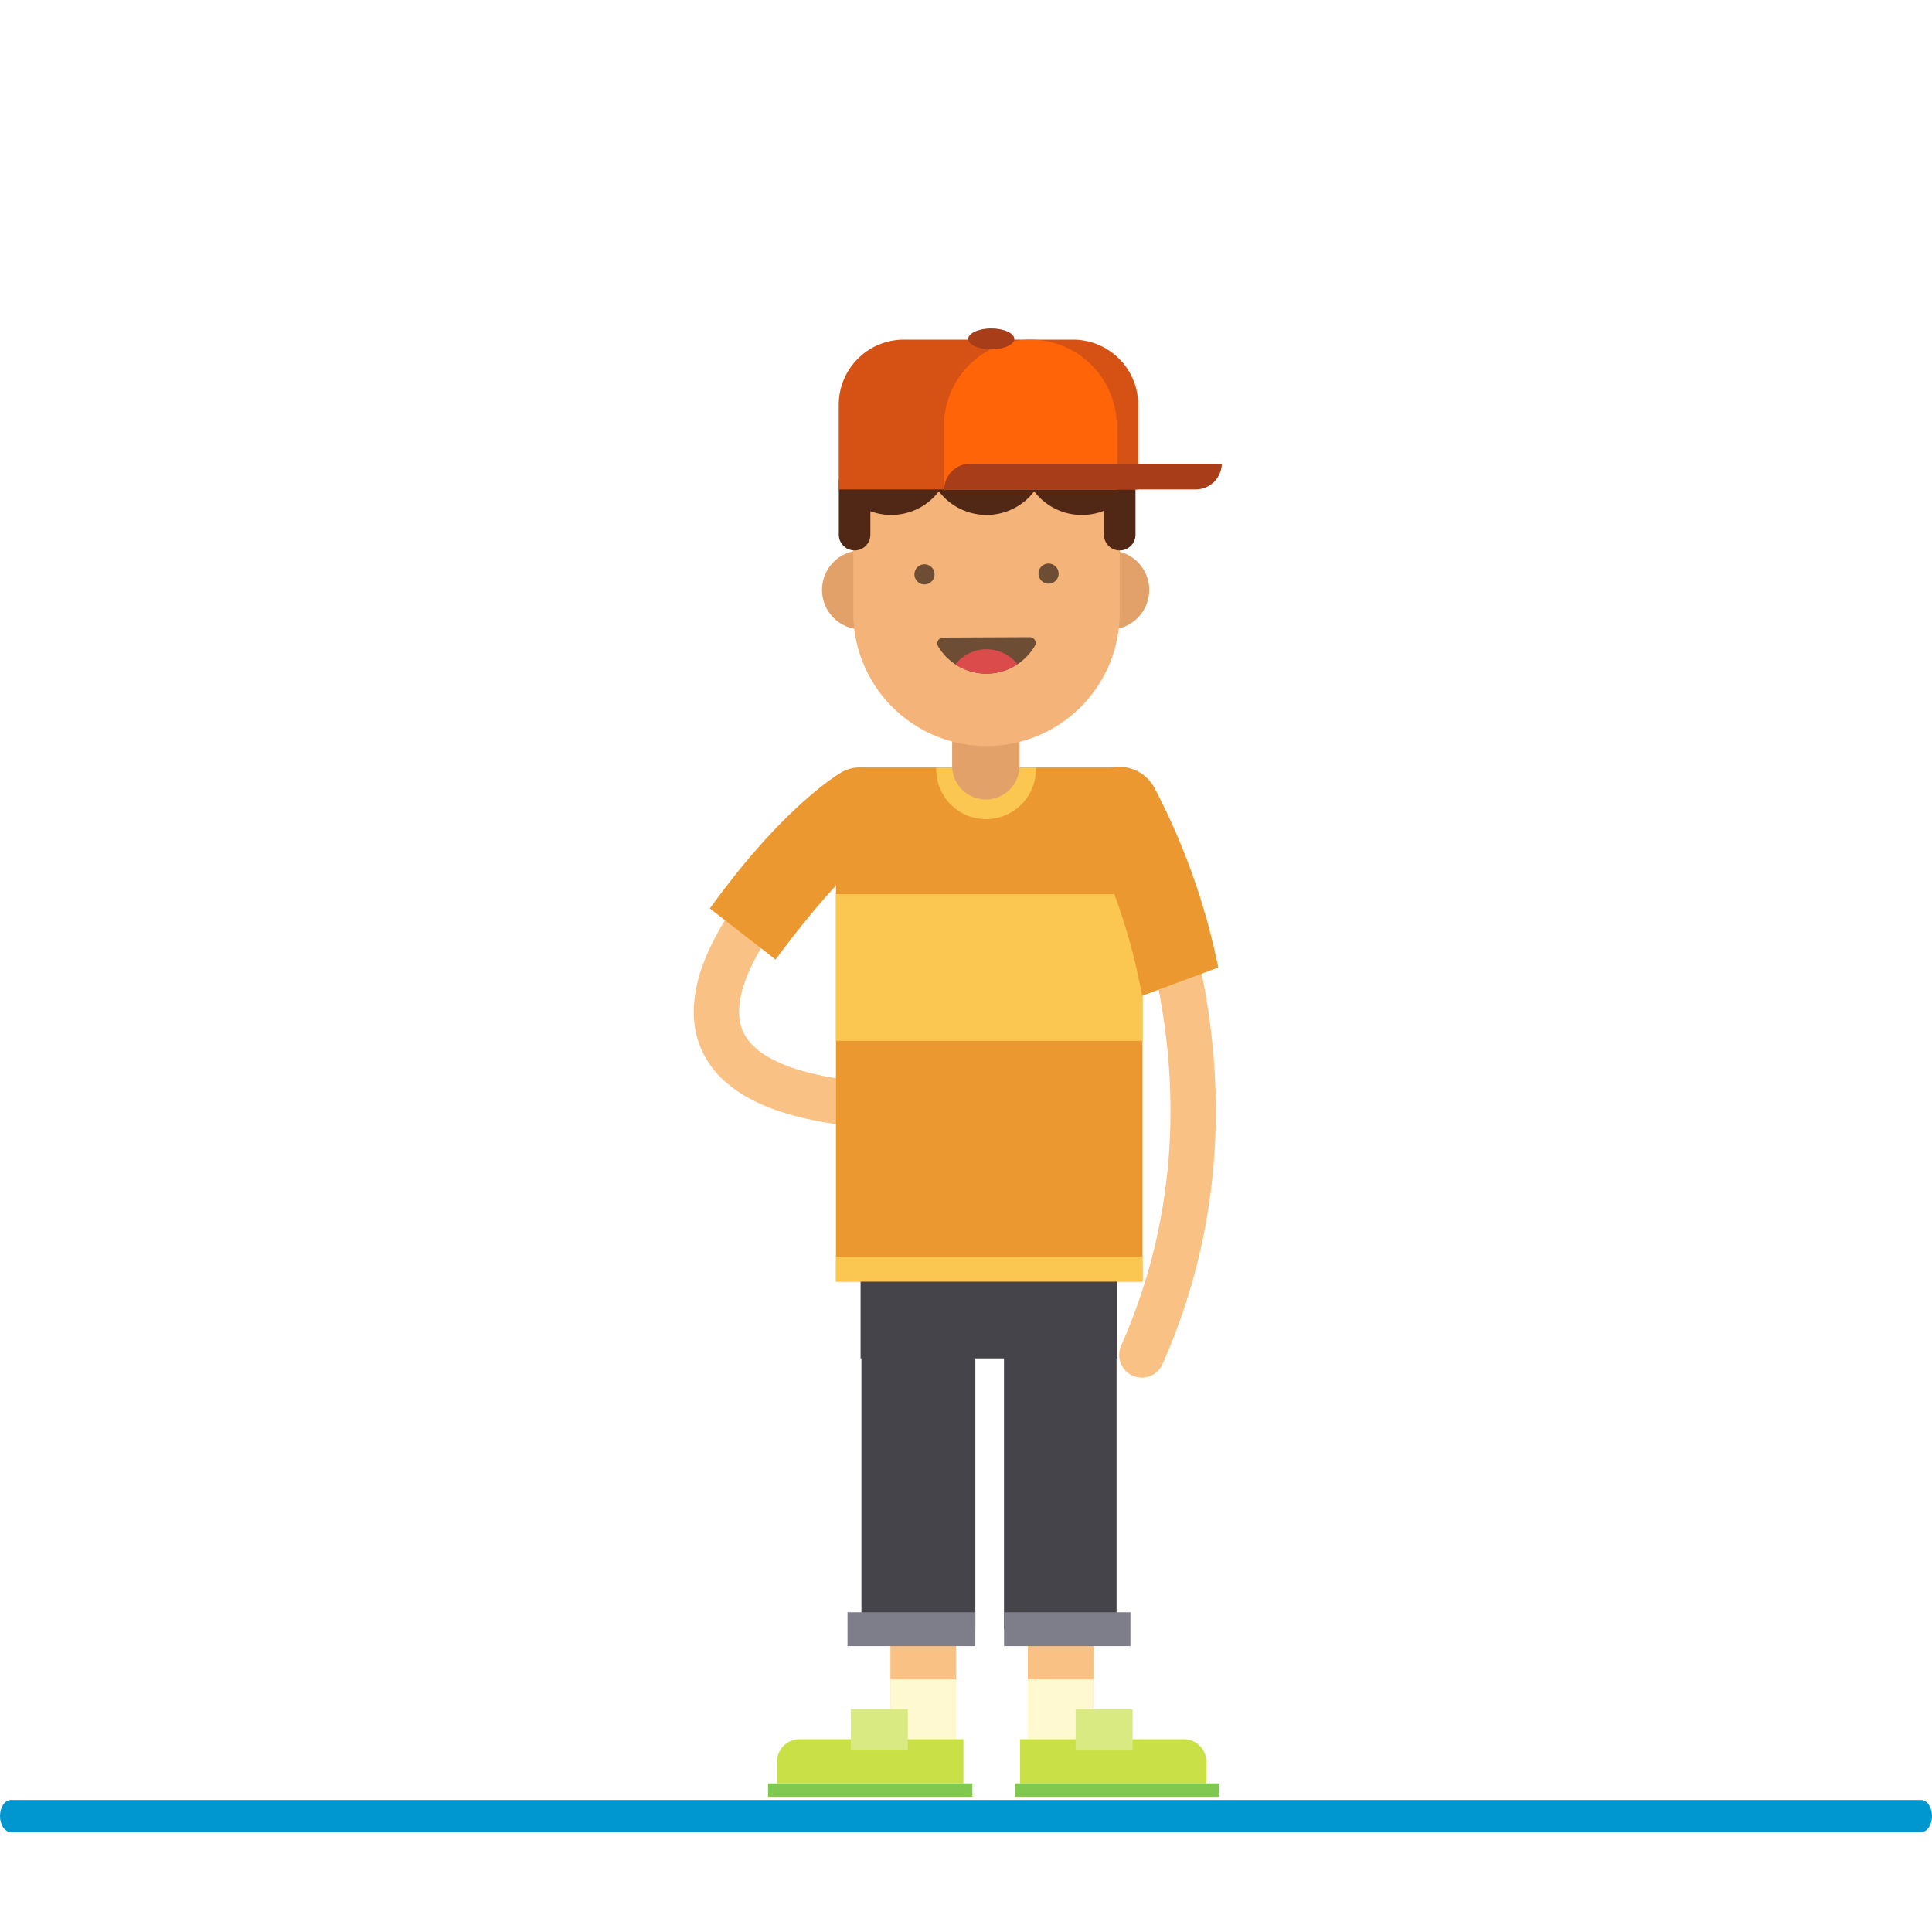 <svg id="Layer_1" data-name="Layer 1" xmlns="http://www.w3.org/2000/svg" xmlns:xlink="http://www.w3.org/1999/xlink" viewBox="0 0 300 300"><defs><style>.cls-1,.cls-2{fill:none;}.cls-2{stroke:#fac184;stroke-linecap:round;stroke-miterlimit:10;stroke-width:7.04px;}.cls-3{fill:#eb9830;}.cls-4{fill:#fac184;}.cls-5{fill:#fff9d2;}.cls-6{fill:#44444a;}.cls-7{fill:#7e7d8a;}.cls-8{fill:#c9e147;}.cls-9{fill:#daea83;}.cls-10{fill:#80c951;}.cls-11{fill:#fbc751;}.cls-12{fill:#e3a16a;}.cls-13{fill:#512816;}.cls-14{fill:#f4b378;}.cls-15{fill:#6d4e34;}.cls-16{clip-path:url(#clip-path);}.cls-17{fill:#db4b4b;}.cls-18{fill:#d55214;}.cls-19{fill:#ff6409;}.cls-20{fill:#a83e19;}.cls-21{fill:#0097d0;}</style><clipPath id="clip-path"><path id="_Clipping_Path_" data-name="&lt;Clipping Path&gt;" class="cls-1" d="M146.45,99a.91.91,0,0,0-.77,1.38,8.73,8.73,0,0,0,15-.07.9.9,0,0,0-.78-1.37Z"/></clipPath></defs><title>Artboard 1 copy</title><path class="cls-2" d="M132.81,125.26s-53.09,44.76,7.32,46.6"/><path class="cls-3" d="M120.43,149c4.36-5.89,11.38-14.63,15.24-16.45,2.66-1.26,4.31-6.58,3.38-9.37a5.8,5.8,0,0,0-8-3.46c-.8.37-9.49,5.58-20.82,21.35Z"/><rect id="_Rectangle_" data-name="&lt;Rectangle&gt;" class="cls-4" x="159.6" y="252.66" width="10.19" height="18.39" transform="translate(329.39 523.71) rotate(180)"/><rect id="_Rectangle_2" data-name="&lt;Rectangle&gt;" class="cls-4" x="138.26" y="252.66" width="10.19" height="18.39" transform="translate(286.71 523.71) rotate(180)"/><rect id="_Rectangle_3" data-name="&lt;Rectangle&gt;" class="cls-5" x="159.6" y="260.77" width="10.19" height="10.28" transform="translate(329.39 531.82) rotate(180)"/><rect id="_Rectangle_4" data-name="&lt;Rectangle&gt;" class="cls-5" x="138.26" y="260.77" width="10.19" height="10.28" transform="translate(286.71 531.82) rotate(180)"/><rect id="_Rectangle_5" data-name="&lt;Rectangle&gt;" class="cls-6" x="155.9" y="191.35" width="17.48" height="61.65" transform="translate(329.28 444.34) rotate(180)"/><rect id="_Rectangle_6" data-name="&lt;Rectangle&gt;" class="cls-6" x="133.77" y="191.35" width="17.69" height="61.65" transform="translate(285.22 444.34) rotate(180)"/><rect id="_Rectangle_7" data-name="&lt;Rectangle&gt;" class="cls-6" x="133.64" y="191.35" width="39.85" height="19.59" transform="translate(307.12 402.28) rotate(180)"/><rect id="_Rectangle_8" data-name="&lt;Rectangle&gt;" class="cls-7" x="155.9" y="250.34" width="19.62" height="5.26" transform="translate(331.43 505.95) rotate(180)"/><rect id="_Rectangle_9" data-name="&lt;Rectangle&gt;" class="cls-7" x="131.6" y="250.34" width="19.85" height="5.26" transform="translate(283.05 505.95) rotate(180)"/><path id="_Rectangle_10" data-name="&lt;Rectangle&gt;" class="cls-8" d="M158.38,270.06h28.94a0,0,0,0,1,0,0v6.86a0,0,0,0,1,0,0H161.87a3.48,3.48,0,0,1-3.48-3.48v-3.38A0,0,0,0,1,158.38,270.06Z" transform="translate(345.71 546.99) rotate(180)"/><rect id="_Rectangle_11" data-name="&lt;Rectangle&gt;" class="cls-9" x="167.01" y="265.4" width="8.86" height="6.29" transform="translate(342.89 537.1) rotate(180)"/><path id="_Rectangle_12" data-name="&lt;Rectangle&gt;" class="cls-8" d="M124.14,270.06H149.6a0,0,0,0,1,0,0v6.86a0,0,0,0,1,0,0H120.66a0,0,0,0,1,0,0v-3.38A3.48,3.48,0,0,1,124.14,270.06Z"/><rect id="_Rectangle_13" data-name="&lt;Rectangle&gt;" class="cls-9" x="132.11" y="265.4" width="8.86" height="6.29"/><rect id="_Rectangle_14" data-name="&lt;Rectangle&gt;" class="cls-10" x="157.61" y="276.93" width="31.73" height="2.07" transform="translate(346.95 555.93) rotate(180)"/><rect id="_Rectangle_15" data-name="&lt;Rectangle&gt;" class="cls-10" x="119.27" y="276.93" width="31.73" height="2.07" transform="translate(270.26 555.93) rotate(180)"/><path class="cls-3" d="M129.81,199h47.6V124.17a4.78,4.78,0,0,0-4.5-5H134.3a4.78,4.78,0,0,0-4.49,5Z"/><path class="cls-11" d="M130.24,195.13l-.43,0V199h47.6v-3.88Z"/><rect class="cls-11" x="129.81" y="138.85" width="47.6" height="22.77"/><path class="cls-11" d="M145.37,119.18c0,.1,0,.19,0,.28a7.74,7.74,0,0,0,15.48,0c0-.09,0-.18,0-.28Z"/><path class="cls-12" d="M147.85,118.91a5.23,5.23,0,1,0,10.46,0V113H147.85Z"/><path class="cls-2" d="M174,125.58S197,166,177.3,210.4"/><path class="cls-3" d="M177.35,154.63l11.82-4.4a104.86,104.86,0,0,0-9.94-27.95,6.19,6.19,0,1,0-10.76,6.12A95.8,95.8,0,0,1,177.35,154.63Z"/><path id="_Path_" data-name="&lt;Path&gt;" class="cls-13" d="M175.15,65.32c0,8.61-9.73,15.6-21.73,15.6s-21.72-7-21.72-15.6S141.42,53,153.42,53,175.15,56.7,175.15,65.32Z"/><circle id="_Path_2" data-name="&lt;Path&gt;" class="cls-12" cx="133.78" cy="91.6" r="6.14"/><path id="_Path_3" data-name="&lt;Path&gt;" class="cls-12" d="M178.45,91.6a6.14,6.14,0,1,1-6.14-6.13A6.14,6.14,0,0,1,178.45,91.6Z"/><path id="_Path_4" data-name="&lt;Path&gt;" class="cls-14" d="M153.18,115.84h0A20.68,20.68,0,0,1,132.5,95.16V67.37h41.37V95.16A20.68,20.68,0,0,1,153.18,115.84Z"/><path id="_Path_5" data-name="&lt;Path&gt;" class="cls-15" d="M146.45,99a.91.91,0,0,0-.77,1.38,8.73,8.73,0,0,0,15-.07.9.9,0,0,0-.78-1.37Z"/><g id="_Clip_Group_" data-name="&lt;Clip Group&gt;"><g class="cls-16"><circle id="_Path_6" data-name="&lt;Path&gt;" class="cls-17" cx="153.18" cy="106.95" r="6.14"/></g></g><path id="_Path_7" data-name="&lt;Path&gt;" class="cls-15" d="M145.11,89.06a1.56,1.56,0,1,1-3.11,0,1.56,1.56,0,0,1,3.11,0Z"/><path id="_Path_8" data-name="&lt;Path&gt;" class="cls-15" d="M161.26,89.06a1.56,1.56,0,1,0,1.55-1.55A1.56,1.56,0,0,0,161.26,89.06Z"/><path class="cls-13" d="M138.37,61.36a9.29,9.29,0,0,0-7,3.16V75.87c0,.3,0,.59,0,.89a9.3,9.3,0,1,0,7-15.4Z"/><path id="_Path_9" data-name="&lt;Path&gt;" class="cls-13" d="M162.49,70.66a9.3,9.3,0,1,1-9.3-9.3A9.3,9.3,0,0,1,162.49,70.66Z"/><path class="cls-13" d="M175.32,64.94a9.3,9.3,0,1,0,0,11.45Z"/><path id="_Path_10" data-name="&lt;Path&gt;" class="cls-13" d="M132.7,85.47h0A2.45,2.45,0,0,1,130.25,83V74.46h4.9V83A2.45,2.45,0,0,1,132.7,85.47Z"/><path id="_Path_11" data-name="&lt;Path&gt;" class="cls-13" d="M173.87,85.47h0A2.45,2.45,0,0,1,171.42,83V74.46h4.9V83A2.45,2.45,0,0,1,173.87,85.47Z"/><path class="cls-18" d="M140.37,52.74h26.25a10.12,10.12,0,0,1,10.12,10.12V76a0,0,0,0,1,0,0h-46.5a0,0,0,0,1,0,0V62.87A10.12,10.12,0,0,1,140.37,52.74Z"/><path class="cls-19" d="M160,52.74h0a13.42,13.42,0,0,0-13.42,13.42V76h26.83V66.16A13.41,13.41,0,0,0,160,52.74Z"/><path class="cls-20" d="M189.72,72H150.67A4.06,4.06,0,0,0,146.61,76h39A4.06,4.06,0,0,0,189.72,72Z"/><path class="cls-20" d="M157.5,52.63c0,.89-1.6,1.62-3.58,1.62s-3.58-.73-3.58-1.62S152,51,153.92,51,157.5,51.73,157.5,52.63Z"/><path class="cls-21" d="M298.29,284.5H1.71C.76,284.5,0,283.38,0,282H0c0-1.38.76-2.5,1.71-2.5H298.29c.95,0,1.71,1.12,1.71,2.5h0C300,283.38,299.24,284.5,298.29,284.5Z"/></svg>